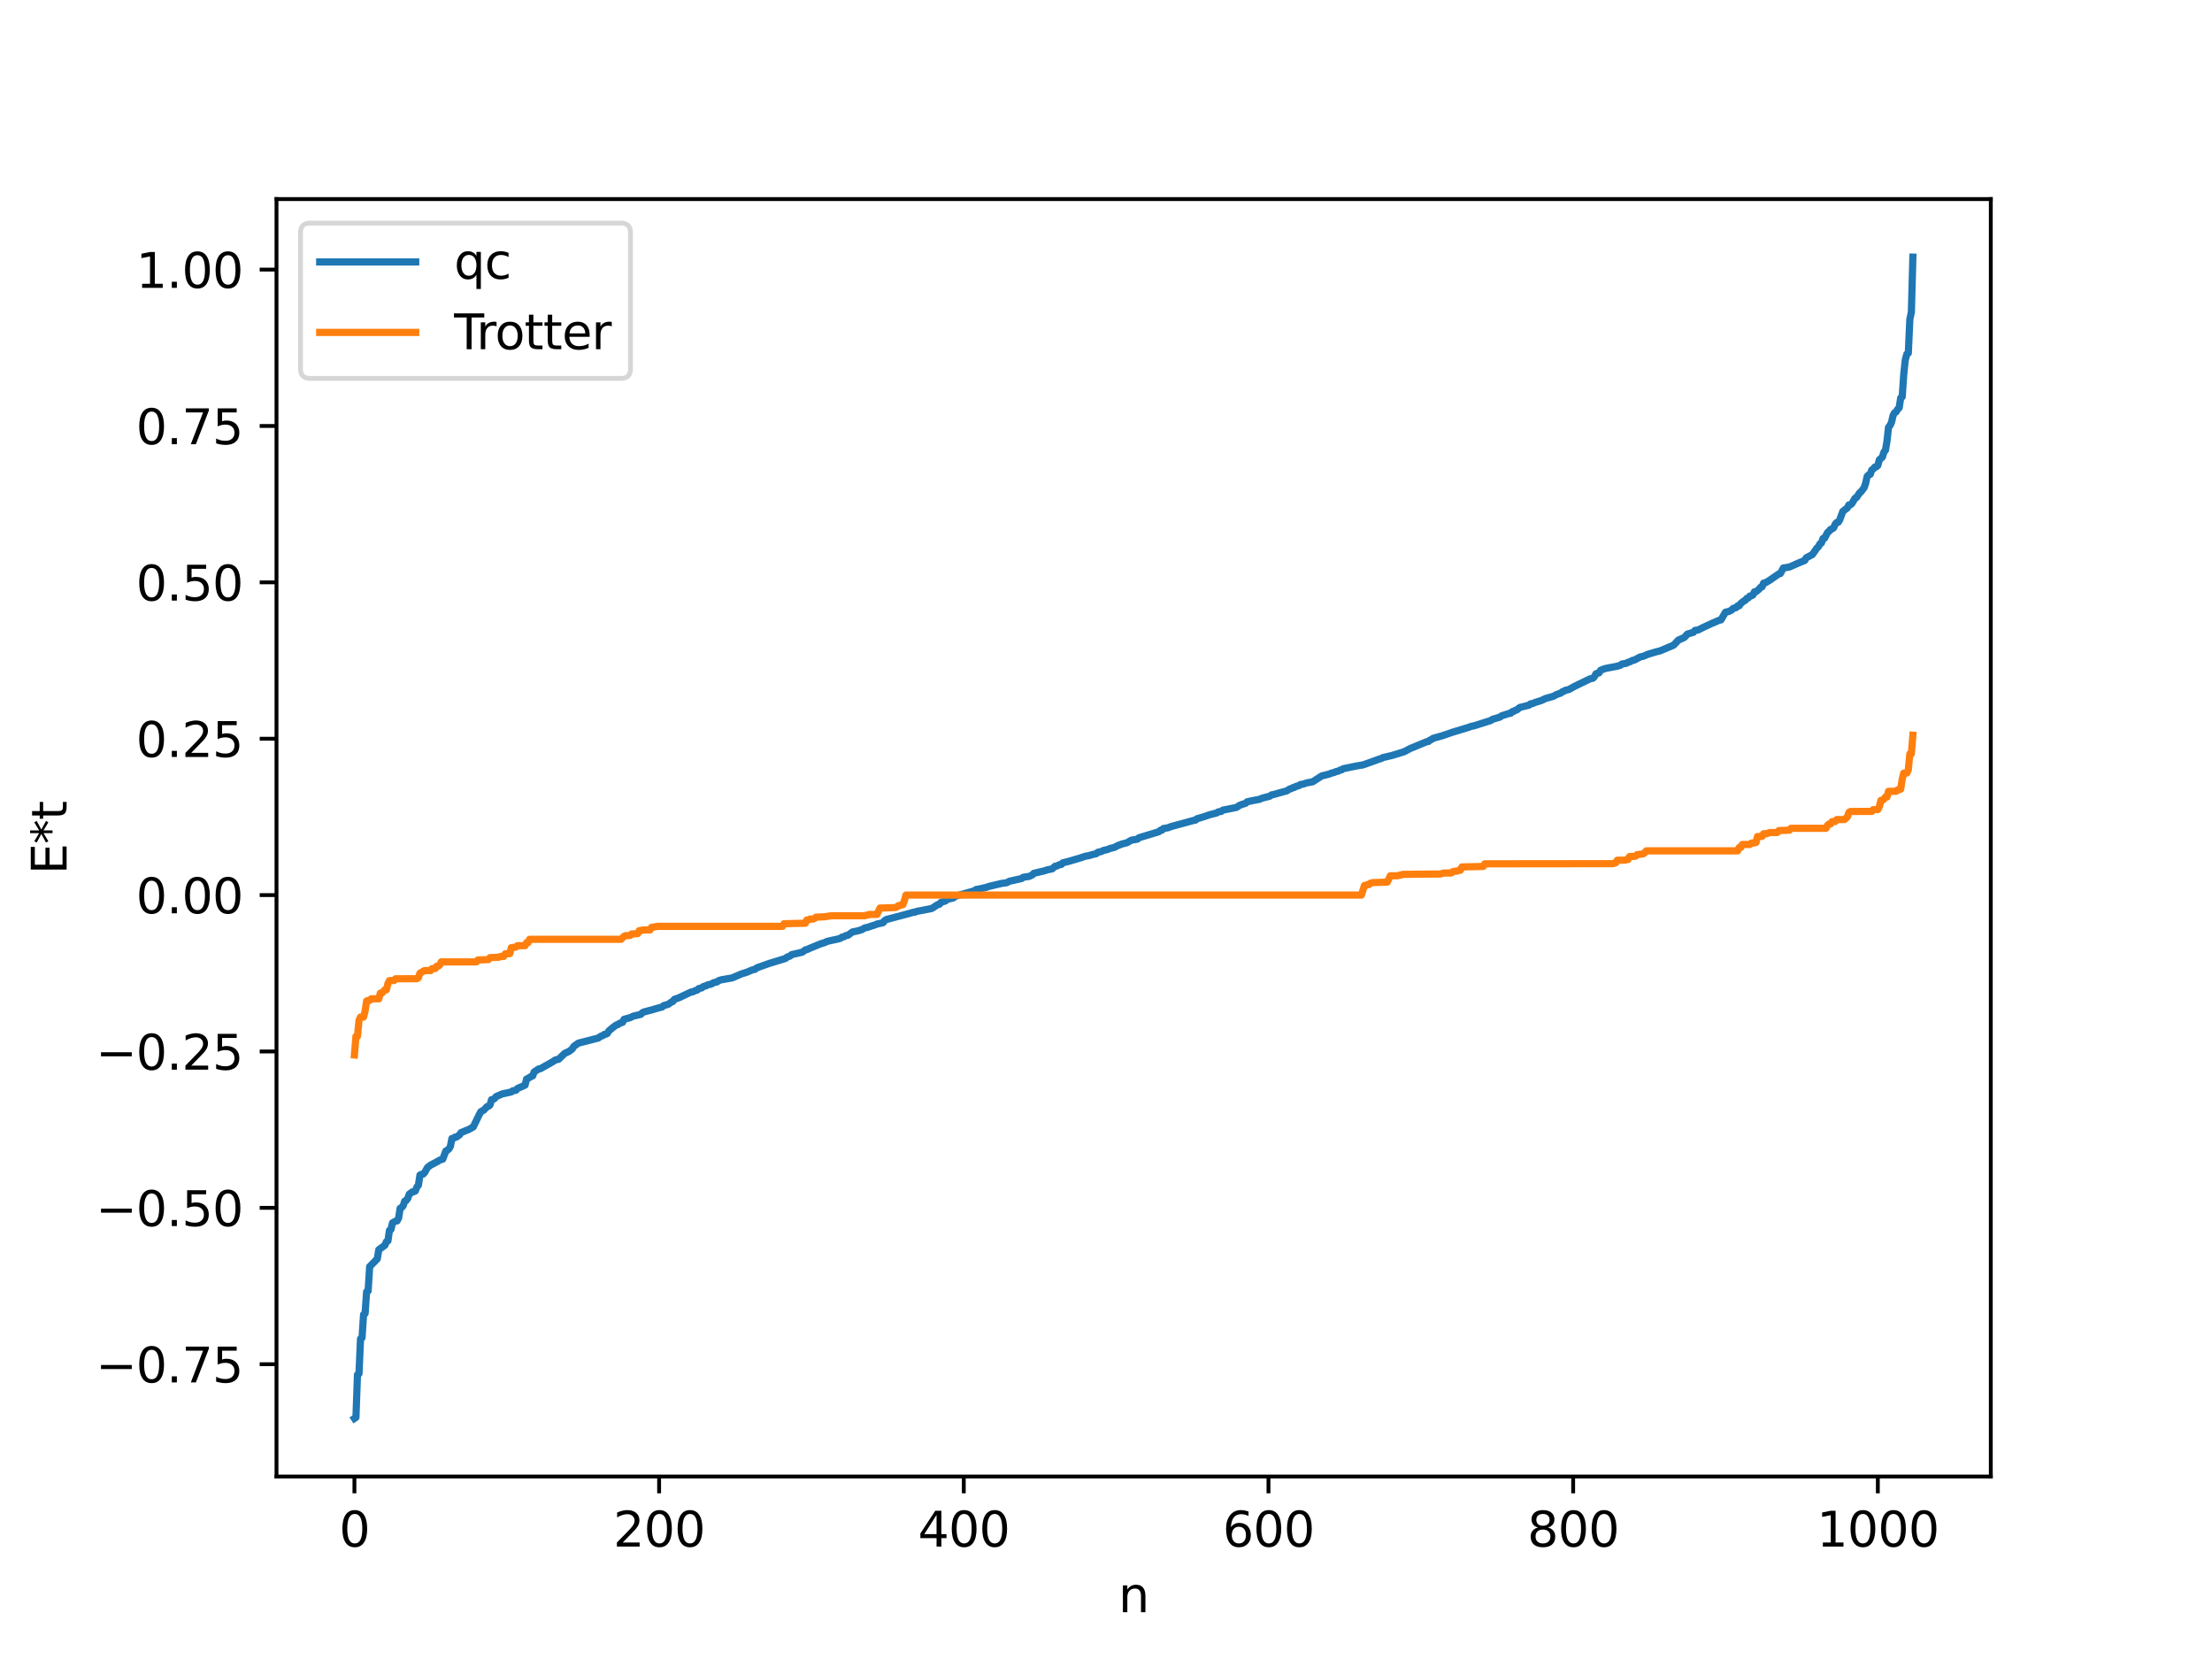 <?xml version="1.0" encoding="utf-8" standalone="no"?>
<!DOCTYPE svg PUBLIC "-//W3C//DTD SVG 1.1//EN"
  "http://www.w3.org/Graphics/SVG/1.1/DTD/svg11.dtd">
<svg xmlns:xlink="http://www.w3.org/1999/xlink" width="460.8pt" height="345.6pt" viewBox="0 0 460.8 345.6" xmlns="http://www.w3.org/2000/svg" version="1.1">
 <defs>
  <style type="text/css">*{stroke-linejoin: round; stroke-linecap: butt}</style>
 </defs>
 <g id="figure_1">
  <g id="patch_1">
   <path d="M 0 345.6 
L 460.8 345.6 
L 460.8 0 
L 0 0 
z
" style="fill: #ffffff"/>
  </g>
  <g id="axes_1">
   <g id="patch_2">
    <path d="M 57.6 307.584 
L 414.72 307.584 
L 414.72 41.472 
L 57.6 41.472 
z
" style="fill: #ffffff"/>
   </g>
   <g id="matplotlib.axis_1">
    <g id="xtick_1">
     <g id="line2d_1">
      <defs>
       <path id="m59b3ebe720" d="M 0 0 
L 0 3.5 
" style="stroke: #000000; stroke-width: 0.8"/>
      </defs>
      <g>
       <use xlink:href="#m59b3ebe720" x="73.833" y="307.584" style="stroke: #000000; stroke-width: 0.8"/>
      </g>
     </g>
     <g id="text_1">
      <!-- 0 -->
      <g transform="translate(70.651 322.182) scale(0.1 -0.1)">
       <defs>
        <path id="DejaVuSans-30" d="M 2034 4250 
Q 1547 4250 1301 3770 
Q 1056 3291 1056 2328 
Q 1056 1369 1301 889 
Q 1547 409 2034 409 
Q 2525 409 2770 889 
Q 3016 1369 3016 2328 
Q 3016 3291 2770 3770 
Q 2525 4250 2034 4250 
z
M 2034 4750 
Q 2819 4750 3233 4129 
Q 3647 3509 3647 2328 
Q 3647 1150 3233 529 
Q 2819 -91 2034 -91 
Q 1250 -91 836 529 
Q 422 1150 422 2328 
Q 422 3509 836 4129 
Q 1250 4750 2034 4750 
z
" transform="scale(0.016)"/>
       </defs>
       <use xlink:href="#DejaVuSans-30"/>
      </g>
     </g>
    </g>
    <g id="xtick_2">
     <g id="line2d_2">
      <g>
       <use xlink:href="#m59b3ebe720" x="137.304" y="307.584" style="stroke: #000000; stroke-width: 0.8"/>
      </g>
     </g>
     <g id="text_2">
      <!-- 200 -->
      <g transform="translate(127.76 322.182) scale(0.1 -0.1)">
       <defs>
        <path id="DejaVuSans-32" d="M 1228 531 
L 3431 531 
L 3431 0 
L 469 0 
L 469 531 
Q 828 903 1448 1529 
Q 2069 2156 2228 2338 
Q 2531 2678 2651 2914 
Q 2772 3150 2772 3378 
Q 2772 3750 2511 3984 
Q 2250 4219 1831 4219 
Q 1534 4219 1204 4116 
Q 875 4013 500 3803 
L 500 4441 
Q 881 4594 1212 4672 
Q 1544 4750 1819 4750 
Q 2544 4750 2975 4387 
Q 3406 4025 3406 3419 
Q 3406 3131 3298 2873 
Q 3191 2616 2906 2266 
Q 2828 2175 2409 1742 
Q 1991 1309 1228 531 
z
" transform="scale(0.016)"/>
       </defs>
       <use xlink:href="#DejaVuSans-32"/>
       <use xlink:href="#DejaVuSans-30" x="63.623"/>
       <use xlink:href="#DejaVuSans-30" x="127.246"/>
      </g>
     </g>
    </g>
    <g id="xtick_3">
     <g id="line2d_3">
      <g>
       <use xlink:href="#m59b3ebe720" x="200.775" y="307.584" style="stroke: #000000; stroke-width: 0.8"/>
      </g>
     </g>
     <g id="text_3">
      <!-- 400 -->
      <g transform="translate(191.231 322.182) scale(0.1 -0.1)">
       <defs>
        <path id="DejaVuSans-34" d="M 2419 4116 
L 825 1625 
L 2419 1625 
L 2419 4116 
z
M 2253 4666 
L 3047 4666 
L 3047 1625 
L 3713 1625 
L 3713 1100 
L 3047 1100 
L 3047 0 
L 2419 0 
L 2419 1100 
L 313 1100 
L 313 1709 
L 2253 4666 
z
" transform="scale(0.016)"/>
       </defs>
       <use xlink:href="#DejaVuSans-34"/>
       <use xlink:href="#DejaVuSans-30" x="63.623"/>
       <use xlink:href="#DejaVuSans-30" x="127.246"/>
      </g>
     </g>
    </g>
    <g id="xtick_4">
     <g id="line2d_4">
      <g>
       <use xlink:href="#m59b3ebe720" x="264.246" y="307.584" style="stroke: #000000; stroke-width: 0.8"/>
      </g>
     </g>
     <g id="text_4">
      <!-- 600 -->
      <g transform="translate(254.702 322.182) scale(0.1 -0.1)">
       <defs>
        <path id="DejaVuSans-36" d="M 2113 2584 
Q 1688 2584 1439 2293 
Q 1191 2003 1191 1497 
Q 1191 994 1439 701 
Q 1688 409 2113 409 
Q 2538 409 2786 701 
Q 3034 994 3034 1497 
Q 3034 2003 2786 2293 
Q 2538 2584 2113 2584 
z
M 3366 4563 
L 3366 3988 
Q 3128 4100 2886 4159 
Q 2644 4219 2406 4219 
Q 1781 4219 1451 3797 
Q 1122 3375 1075 2522 
Q 1259 2794 1537 2939 
Q 1816 3084 2150 3084 
Q 2853 3084 3261 2657 
Q 3669 2231 3669 1497 
Q 3669 778 3244 343 
Q 2819 -91 2113 -91 
Q 1303 -91 875 529 
Q 447 1150 447 2328 
Q 447 3434 972 4092 
Q 1497 4750 2381 4750 
Q 2619 4750 2861 4703 
Q 3103 4656 3366 4563 
z
" transform="scale(0.016)"/>
       </defs>
       <use xlink:href="#DejaVuSans-36"/>
       <use xlink:href="#DejaVuSans-30" x="63.623"/>
       <use xlink:href="#DejaVuSans-30" x="127.246"/>
      </g>
     </g>
    </g>
    <g id="xtick_5">
     <g id="line2d_5">
      <g>
       <use xlink:href="#m59b3ebe720" x="327.717" y="307.584" style="stroke: #000000; stroke-width: 0.8"/>
      </g>
     </g>
     <g id="text_5">
      <!-- 800 -->
      <g transform="translate(318.173 322.182) scale(0.1 -0.1)">
       <defs>
        <path id="DejaVuSans-38" d="M 2034 2216 
Q 1584 2216 1326 1975 
Q 1069 1734 1069 1313 
Q 1069 891 1326 650 
Q 1584 409 2034 409 
Q 2484 409 2743 651 
Q 3003 894 3003 1313 
Q 3003 1734 2745 1975 
Q 2488 2216 2034 2216 
z
M 1403 2484 
Q 997 2584 770 2862 
Q 544 3141 544 3541 
Q 544 4100 942 4425 
Q 1341 4750 2034 4750 
Q 2731 4750 3128 4425 
Q 3525 4100 3525 3541 
Q 3525 3141 3298 2862 
Q 3072 2584 2669 2484 
Q 3125 2378 3379 2068 
Q 3634 1759 3634 1313 
Q 3634 634 3220 271 
Q 2806 -91 2034 -91 
Q 1263 -91 848 271 
Q 434 634 434 1313 
Q 434 1759 690 2068 
Q 947 2378 1403 2484 
z
M 1172 3481 
Q 1172 3119 1398 2916 
Q 1625 2713 2034 2713 
Q 2441 2713 2670 2916 
Q 2900 3119 2900 3481 
Q 2900 3844 2670 4047 
Q 2441 4250 2034 4250 
Q 1625 4250 1398 4047 
Q 1172 3844 1172 3481 
z
" transform="scale(0.016)"/>
       </defs>
       <use xlink:href="#DejaVuSans-38"/>
       <use xlink:href="#DejaVuSans-30" x="63.623"/>
       <use xlink:href="#DejaVuSans-30" x="127.246"/>
      </g>
     </g>
    </g>
    <g id="xtick_6">
     <g id="line2d_6">
      <g>
       <use xlink:href="#m59b3ebe720" x="391.188" y="307.584" style="stroke: #000000; stroke-width: 0.8"/>
      </g>
     </g>
     <g id="text_6">
      <!-- 1000 -->
      <g transform="translate(378.463 322.182) scale(0.1 -0.1)">
       <defs>
        <path id="DejaVuSans-31" d="M 794 531 
L 1825 531 
L 1825 4091 
L 703 3866 
L 703 4441 
L 1819 4666 
L 2450 4666 
L 2450 531 
L 3481 531 
L 3481 0 
L 794 0 
L 794 531 
z
" transform="scale(0.016)"/>
       </defs>
       <use xlink:href="#DejaVuSans-31"/>
       <use xlink:href="#DejaVuSans-30" x="63.623"/>
       <use xlink:href="#DejaVuSans-30" x="127.246"/>
       <use xlink:href="#DejaVuSans-30" x="190.869"/>
      </g>
     </g>
    </g>
    <g id="text_7">
     <!-- n -->
     <g transform="translate(232.991 335.861) scale(0.1 -0.1)">
      <defs>
       <path id="DejaVuSans-6e" d="M 3513 2113 
L 3513 0 
L 2938 0 
L 2938 2094 
Q 2938 2591 2744 2837 
Q 2550 3084 2163 3084 
Q 1697 3084 1428 2787 
Q 1159 2491 1159 1978 
L 1159 0 
L 581 0 
L 581 3500 
L 1159 3500 
L 1159 2956 
Q 1366 3272 1645 3428 
Q 1925 3584 2291 3584 
Q 2894 3584 3203 3211 
Q 3513 2838 3513 2113 
z
" transform="scale(0.016)"/>
      </defs>
      <use xlink:href="#DejaVuSans-6e"/>
     </g>
    </g>
   </g>
   <g id="matplotlib.axis_2">
    <g id="ytick_1">
     <g id="line2d_7">
      <defs>
       <path id="m811f08f6f1" d="M 0 0 
L -3.5 0 
" style="stroke: #000000; stroke-width: 0.8"/>
      </defs>
      <g>
       <use xlink:href="#m811f08f6f1" x="57.6" y="284.186" style="stroke: #000000; stroke-width: 0.8"/>
      </g>
     </g>
     <g id="text_8">
      <!-- −0.75 -->
      <g transform="translate(19.955 287.986) scale(0.1 -0.1)">
       <defs>
        <path id="DejaVuSans-2212" d="M 678 2272 
L 4684 2272 
L 4684 1741 
L 678 1741 
L 678 2272 
z
" transform="scale(0.016)"/>
        <path id="DejaVuSans-2e" d="M 684 794 
L 1344 794 
L 1344 0 
L 684 0 
L 684 794 
z
" transform="scale(0.016)"/>
        <path id="DejaVuSans-37" d="M 525 4666 
L 3525 4666 
L 3525 4397 
L 1831 0 
L 1172 0 
L 2766 4134 
L 525 4134 
L 525 4666 
z
" transform="scale(0.016)"/>
        <path id="DejaVuSans-35" d="M 691 4666 
L 3169 4666 
L 3169 4134 
L 1269 4134 
L 1269 2991 
Q 1406 3038 1543 3061 
Q 1681 3084 1819 3084 
Q 2600 3084 3056 2656 
Q 3513 2228 3513 1497 
Q 3513 744 3044 326 
Q 2575 -91 1722 -91 
Q 1428 -91 1123 -41 
Q 819 9 494 109 
L 494 744 
Q 775 591 1075 516 
Q 1375 441 1709 441 
Q 2250 441 2565 725 
Q 2881 1009 2881 1497 
Q 2881 1984 2565 2268 
Q 2250 2553 1709 2553 
Q 1456 2553 1204 2497 
Q 953 2441 691 2322 
L 691 4666 
z
" transform="scale(0.016)"/>
       </defs>
       <use xlink:href="#DejaVuSans-2212"/>
       <use xlink:href="#DejaVuSans-30" x="83.789"/>
       <use xlink:href="#DejaVuSans-2e" x="147.412"/>
       <use xlink:href="#DejaVuSans-37" x="179.199"/>
       <use xlink:href="#DejaVuSans-35" x="242.822"/>
      </g>
     </g>
    </g>
    <g id="ytick_2">
     <g id="line2d_8">
      <g>
       <use xlink:href="#m811f08f6f1" x="57.6" y="251.612" style="stroke: #000000; stroke-width: 0.8"/>
      </g>
     </g>
     <g id="text_9">
      <!-- −0.50 -->
      <g transform="translate(19.955 255.411) scale(0.1 -0.1)">
       <use xlink:href="#DejaVuSans-2212"/>
       <use xlink:href="#DejaVuSans-30" x="83.789"/>
       <use xlink:href="#DejaVuSans-2e" x="147.412"/>
       <use xlink:href="#DejaVuSans-35" x="179.199"/>
       <use xlink:href="#DejaVuSans-30" x="242.822"/>
      </g>
     </g>
    </g>
    <g id="ytick_3">
     <g id="line2d_9">
      <g>
       <use xlink:href="#m811f08f6f1" x="57.6" y="219.037" style="stroke: #000000; stroke-width: 0.8"/>
      </g>
     </g>
     <g id="text_10">
      <!-- −0.25 -->
      <g transform="translate(19.955 222.836) scale(0.1 -0.1)">
       <use xlink:href="#DejaVuSans-2212"/>
       <use xlink:href="#DejaVuSans-30" x="83.789"/>
       <use xlink:href="#DejaVuSans-2e" x="147.412"/>
       <use xlink:href="#DejaVuSans-32" x="179.199"/>
       <use xlink:href="#DejaVuSans-35" x="242.822"/>
      </g>
     </g>
    </g>
    <g id="ytick_4">
     <g id="line2d_10">
      <g>
       <use xlink:href="#m811f08f6f1" x="57.6" y="186.462" style="stroke: #000000; stroke-width: 0.8"/>
      </g>
     </g>
     <g id="text_11">
      <!-- 0.00 -->
      <g transform="translate(28.334 190.261) scale(0.1 -0.1)">
       <use xlink:href="#DejaVuSans-30"/>
       <use xlink:href="#DejaVuSans-2e" x="63.623"/>
       <use xlink:href="#DejaVuSans-30" x="95.41"/>
       <use xlink:href="#DejaVuSans-30" x="159.033"/>
      </g>
     </g>
    </g>
    <g id="ytick_5">
     <g id="line2d_11">
      <g>
       <use xlink:href="#m811f08f6f1" x="57.6" y="153.888" style="stroke: #000000; stroke-width: 0.8"/>
      </g>
     </g>
     <g id="text_12">
      <!-- 0.25 -->
      <g transform="translate(28.334 157.687) scale(0.1 -0.1)">
       <use xlink:href="#DejaVuSans-30"/>
       <use xlink:href="#DejaVuSans-2e" x="63.623"/>
       <use xlink:href="#DejaVuSans-32" x="95.41"/>
       <use xlink:href="#DejaVuSans-35" x="159.033"/>
      </g>
     </g>
    </g>
    <g id="ytick_6">
     <g id="line2d_12">
      <g>
       <use xlink:href="#m811f08f6f1" x="57.6" y="121.313" style="stroke: #000000; stroke-width: 0.8"/>
      </g>
     </g>
     <g id="text_13">
      <!-- 0.50 -->
      <g transform="translate(28.334 125.112) scale(0.1 -0.1)">
       <use xlink:href="#DejaVuSans-30"/>
       <use xlink:href="#DejaVuSans-2e" x="63.623"/>
       <use xlink:href="#DejaVuSans-35" x="95.41"/>
       <use xlink:href="#DejaVuSans-30" x="159.033"/>
      </g>
     </g>
    </g>
    <g id="ytick_7">
     <g id="line2d_13">
      <g>
       <use xlink:href="#m811f08f6f1" x="57.6" y="88.738" style="stroke: #000000; stroke-width: 0.8"/>
      </g>
     </g>
     <g id="text_14">
      <!-- 0.75 -->
      <g transform="translate(28.334 92.537) scale(0.1 -0.1)">
       <use xlink:href="#DejaVuSans-30"/>
       <use xlink:href="#DejaVuSans-2e" x="63.623"/>
       <use xlink:href="#DejaVuSans-37" x="95.41"/>
       <use xlink:href="#DejaVuSans-35" x="159.033"/>
      </g>
     </g>
    </g>
    <g id="ytick_8">
     <g id="line2d_14">
      <g>
       <use xlink:href="#m811f08f6f1" x="57.6" y="56.163" style="stroke: #000000; stroke-width: 0.8"/>
      </g>
     </g>
     <g id="text_15">
      <!-- 1.00 -->
      <g transform="translate(28.334 59.963) scale(0.1 -0.1)">
       <use xlink:href="#DejaVuSans-31"/>
       <use xlink:href="#DejaVuSans-2e" x="63.623"/>
       <use xlink:href="#DejaVuSans-30" x="95.41"/>
       <use xlink:href="#DejaVuSans-30" x="159.033"/>
      </g>
     </g>
    </g>
    <g id="text_16">
     <!-- E*t -->
     <g transform="translate(13.875 182.148) rotate(-90) scale(0.1 -0.1)">
      <defs>
       <path id="DejaVuSans-45" d="M 628 4666 
L 3578 4666 
L 3578 4134 
L 1259 4134 
L 1259 2753 
L 3481 2753 
L 3481 2222 
L 1259 2222 
L 1259 531 
L 3634 531 
L 3634 0 
L 628 0 
L 628 4666 
z
" transform="scale(0.016)"/>
       <path id="DejaVuSans-2a" d="M 3009 3897 
L 1888 3291 
L 3009 2681 
L 2828 2375 
L 1778 3009 
L 1778 1831 
L 1422 1831 
L 1422 3009 
L 372 2375 
L 191 2681 
L 1313 3291 
L 191 3897 
L 372 4206 
L 1422 3572 
L 1422 4750 
L 1778 4750 
L 1778 3572 
L 2828 4206 
L 3009 3897 
z
" transform="scale(0.016)"/>
       <path id="DejaVuSans-74" d="M 1172 4494 
L 1172 3500 
L 2356 3500 
L 2356 3053 
L 1172 3053 
L 1172 1153 
Q 1172 725 1289 603 
Q 1406 481 1766 481 
L 2356 481 
L 2356 0 
L 1766 0 
Q 1100 0 847 248 
Q 594 497 594 1153 
L 594 3053 
L 172 3053 
L 172 3500 
L 594 3500 
L 594 4494 
L 1172 4494 
z
" transform="scale(0.016)"/>
      </defs>
      <use xlink:href="#DejaVuSans-45"/>
      <use xlink:href="#DejaVuSans-2a" x="63.184"/>
      <use xlink:href="#DejaVuSans-74" x="113.184"/>
     </g>
    </g>
   </g>
   <g id="line2d_15">
    <path d="M 73.833 295.488 
L 74.15 295.275 
L 74.467 286.371 
L 74.785 286.158 
L 75.102 278.904 
L 75.42 278.69 
L 75.737 273.844 
L 76.054 273.629 
L 76.372 269.095 
L 76.689 268.926 
L 77.006 263.865 
L 78.593 262.247 
L 78.91 260.338 
L 80.18 259.406 
L 80.497 258.671 
L 80.815 258.493 
L 81.132 256.303 
L 81.449 256.102 
L 81.767 254.746 
L 82.401 254.389 
L 82.719 254.336 
L 83.036 253.751 
L 83.353 251.712 
L 83.671 251.542 
L 83.988 251.181 
L 84.305 250.221 
L 84.623 250.067 
L 84.94 249.654 
L 85.258 248.759 
L 85.892 248.296 
L 86.21 248.254 
L 86.527 248.095 
L 86.844 247.275 
L 87.162 246.908 
L 87.479 244.796 
L 87.796 244.634 
L 88.114 244.601 
L 88.431 244.315 
L 89.066 243.191 
L 89.7 242.716 
L 90.97 242.053 
L 91.605 241.675 
L 92.239 241.468 
L 92.874 239.767 
L 93.191 239.619 
L 93.509 239.348 
L 93.826 238.818 
L 94.143 237.173 
L 94.461 237.151 
L 94.778 236.88 
L 95.096 236.864 
L 95.73 236.41 
L 96.048 235.937 
L 97 235.554 
L 97.634 235.296 
L 98.586 234.764 
L 99.856 232.158 
L 100.173 231.578 
L 100.808 231.237 
L 101.443 230.533 
L 101.76 230.462 
L 102.077 230.173 
L 102.395 229.081 
L 102.712 229.032 
L 103.029 228.837 
L 103.347 228.445 
L 104.616 227.886 
L 106.52 227.471 
L 106.838 227.229 
L 107.472 227.128 
L 107.79 226.758 
L 109.377 226.055 
L 109.694 224.787 
L 110.011 224.645 
L 110.646 224.242 
L 110.963 224.13 
L 111.281 223.296 
L 112.233 222.676 
L 112.55 222.646 
L 115.089 221.21 
L 115.724 220.791 
L 116.358 220.672 
L 117.628 219.445 
L 118.58 219.003 
L 119.215 218.505 
L 119.532 217.982 
L 120.484 217.304 
L 124.61 216.25 
L 125.244 215.822 
L 125.562 215.747 
L 125.879 215.484 
L 126.196 215.45 
L 126.514 215.287 
L 126.831 214.762 
L 127.783 213.964 
L 128.418 213.503 
L 128.735 213.44 
L 129.053 213.169 
L 129.687 212.973 
L 130.005 212.334 
L 131.274 211.996 
L 131.909 211.684 
L 133.178 211.389 
L 133.496 211.309 
L 133.813 210.978 
L 134.13 210.809 
L 134.765 210.645 
L 135.717 210.4 
L 136.669 210.119 
L 137.621 209.851 
L 137.939 209.771 
L 138.256 209.485 
L 138.891 209.303 
L 139.208 209.21 
L 139.843 208.757 
L 140.16 208.636 
L 140.477 208.188 
L 141.429 207.855 
L 143.968 206.652 
L 144.286 206.624 
L 144.92 206.335 
L 145.238 206.259 
L 145.555 205.944 
L 146.19 205.789 
L 146.507 205.52 
L 147.142 205.336 
L 147.459 205.149 
L 148.094 205.028 
L 148.729 204.685 
L 149.363 204.559 
L 149.681 204.282 
L 150.315 204.1 
L 152.537 203.71 
L 154.441 202.892 
L 155.71 202.487 
L 156.662 202.067 
L 157.297 201.921 
L 157.615 201.634 
L 160.153 200.729 
L 163.644 199.658 
L 163.962 199.379 
L 164.596 199.154 
L 164.914 198.865 
L 167.135 198.357 
L 167.77 197.879 
L 168.087 197.823 
L 168.722 197.531 
L 170.943 196.617 
L 171.896 196.322 
L 172.213 196.143 
L 172.848 195.98 
L 174.434 195.641 
L 175.069 195.475 
L 175.386 195.219 
L 175.704 195.183 
L 176.339 194.852 
L 176.656 194.827 
L 177.608 194.13 
L 178.56 193.952 
L 179.512 193.673 
L 180.147 193.306 
L 180.781 193.167 
L 181.734 192.843 
L 182.368 192.647 
L 182.686 192.494 
L 183.32 192.368 
L 183.955 192.22 
L 184.272 191.796 
L 184.59 191.57 
L 188.398 190.561 
L 190.302 190.036 
L 190.62 190.016 
L 190.937 189.857 
L 191.889 189.686 
L 194.11 189.249 
L 195.38 188.428 
L 195.697 188.376 
L 196.015 187.988 
L 196.967 187.672 
L 197.284 187.356 
L 198.553 187.073 
L 199.188 186.633 
L 202.996 185.567 
L 203.314 185.313 
L 205.218 184.922 
L 206.17 184.614 
L 208.709 184.02 
L 209.661 183.905 
L 210.296 183.577 
L 212.834 183.009 
L 213.152 182.757 
L 214.421 182.56 
L 215.056 182.256 
L 215.373 181.926 
L 217.595 181.405 
L 218.229 181.189 
L 219.181 181.002 
L 219.816 180.439 
L 220.134 180.417 
L 220.768 180.101 
L 221.086 180.084 
L 221.403 179.736 
L 222.672 179.423 
L 224.894 178.772 
L 226.163 178.349 
L 226.798 178.26 
L 227.433 178.056 
L 228.067 177.906 
L 228.385 177.834 
L 228.702 177.543 
L 229.337 177.415 
L 229.972 177.131 
L 230.606 177.011 
L 231.241 176.753 
L 231.876 176.593 
L 232.193 176.512 
L 232.828 176.159 
L 233.78 175.806 
L 234.732 175.571 
L 235.684 175.028 
L 236.953 174.81 
L 237.271 174.515 
L 241.396 173.27 
L 241.714 172.968 
L 242.031 172.953 
L 242.348 172.595 
L 243.3 172.445 
L 243.935 172.194 
L 248.696 170.899 
L 249.013 170.863 
L 249.33 170.573 
L 250.917 170.099 
L 251.869 169.763 
L 253.456 169.348 
L 253.773 169.131 
L 254.408 169.037 
L 254.725 168.769 
L 255.677 168.583 
L 257.581 168.2 
L 258.216 167.772 
L 258.851 167.53 
L 259.486 167.345 
L 259.803 167.03 
L 260.755 166.819 
L 262.342 166.523 
L 262.977 166.257 
L 264.563 165.849 
L 264.881 165.592 
L 265.515 165.46 
L 266.467 165.186 
L 268.054 164.753 
L 268.689 164.348 
L 269.006 164.288 
L 269.324 164.077 
L 269.641 164.04 
L 269.958 163.829 
L 270.593 163.664 
L 270.91 163.432 
L 271.545 163.316 
L 272.18 163.095 
L 273.449 162.863 
L 274.719 162.046 
L 275.353 161.635 
L 275.988 161.481 
L 276.623 161.331 
L 277.575 160.99 
L 277.892 160.94 
L 278.21 160.776 
L 278.844 160.62 
L 279.162 160.417 
L 279.479 160.377 
L 279.796 160.142 
L 282.018 159.682 
L 282.653 159.556 
L 283.922 159.348 
L 284.874 159.019 
L 287.413 158.09 
L 287.73 158.027 
L 288.048 157.824 
L 289.952 157.383 
L 292.491 156.603 
L 293.76 155.936 
L 297.251 154.494 
L 297.568 154.464 
L 297.886 154.175 
L 298.203 154.059 
L 298.52 153.812 
L 300.424 153.277 
L 302.646 152.517 
L 303.281 152.324 
L 305.82 151.555 
L 306.454 151.321 
L 307.089 151.195 
L 309.628 150.39 
L 310.58 150.089 
L 310.897 149.849 
L 312.484 149.38 
L 312.801 149.12 
L 313.436 148.92 
L 314.388 148.618 
L 314.705 148.59 
L 315.023 148.25 
L 315.34 148.194 
L 315.658 147.959 
L 315.975 147.888 
L 316.61 147.371 
L 318.514 146.901 
L 318.831 146.625 
L 319.148 146.61 
L 319.783 146.338 
L 321.053 145.942 
L 322.005 145.495 
L 323.591 145.053 
L 324.226 144.7 
L 325.178 144.36 
L 325.496 144.075 
L 325.813 144.012 
L 326.13 143.787 
L 326.765 143.665 
L 328.034 142.967 
L 331.208 141.429 
L 331.843 141.283 
L 332.16 140.951 
L 332.477 140.344 
L 333.112 140.171 
L 333.429 139.629 
L 334.381 139.264 
L 336.92 138.782 
L 337.555 138.592 
L 337.872 138.33 
L 338.824 138.169 
L 339.142 137.955 
L 339.459 137.903 
L 340.094 137.563 
L 340.411 137.529 
L 341.681 136.852 
L 342.315 136.718 
L 343.267 136.31 
L 344.854 135.823 
L 345.806 135.594 
L 348.662 134.39 
L 349.615 133.361 
L 350.884 132.789 
L 351.519 132.088 
L 352.788 131.714 
L 353.105 131.317 
L 353.74 131.241 
L 354.692 130.756 
L 356.596 129.87 
L 358.183 129.19 
L 358.5 129.144 
L 359.453 127.531 
L 360.087 127.394 
L 360.722 127.099 
L 361.039 126.742 
L 361.674 126.575 
L 361.991 126.205 
L 362.309 126.198 
L 362.626 125.718 
L 363.261 125.204 
L 363.578 125.055 
L 363.896 124.647 
L 364.213 124.557 
L 364.53 124.163 
L 364.848 124.126 
L 365.165 123.946 
L 365.482 123.279 
L 365.8 123.267 
L 366.434 122.75 
L 366.752 122.352 
L 367.069 122.245 
L 367.386 121.471 
L 367.704 121.437 
L 368.656 120.877 
L 370.56 119.551 
L 370.877 119.487 
L 371.512 118.312 
L 372.147 118.224 
L 372.781 118.113 
L 375.003 117.139 
L 375.955 116.762 
L 376.272 116.197 
L 377.542 115.53 
L 378.494 114.171 
L 378.811 113.889 
L 379.129 113.286 
L 379.446 113.102 
L 379.763 112.17 
L 380.081 112.14 
L 380.715 110.921 
L 381.033 110.672 
L 381.35 110.274 
L 381.667 110.197 
L 381.985 109.945 
L 382.302 109.202 
L 382.62 108.846 
L 382.937 108.794 
L 383.254 108.282 
L 383.889 106.532 
L 384.841 105.802 
L 385.158 105.186 
L 385.476 105.155 
L 385.793 104.881 
L 386.428 103.788 
L 386.745 103.638 
L 387.38 102.682 
L 387.697 102.43 
L 388.332 101.589 
L 388.649 100.668 
L 388.967 99.23 
L 389.284 98.924 
L 389.601 98.818 
L 389.919 97.911 
L 390.236 97.699 
L 390.553 97.298 
L 390.871 97.252 
L 391.188 96.953 
L 391.505 95.781 
L 392.14 95.21 
L 392.458 94.163 
L 392.775 93.793 
L 393.092 91.924 
L 393.41 89.018 
L 393.727 88.631 
L 394.044 87.948 
L 394.362 86.541 
L 394.679 85.978 
L 394.996 85.804 
L 395.314 85.256 
L 395.631 84.954 
L 395.948 82.893 
L 396.266 82.66 
L 396.583 78.001 
L 396.9 74.99 
L 397.218 73.79 
L 397.535 73.569 
L 397.853 66.525 
L 398.17 65.043 
L 398.487 53.568 
L 398.487 53.568 
" clip-path="url(#p0876470b84)" style="fill: none; stroke: #1f77b4; stroke-width: 1.5; stroke-linecap: square"/>
   </g>
   <g id="line2d_16">
    <path d="M 73.833 219.769 
L 74.15 215.883 
L 74.467 215.883 
L 74.785 212.56 
L 75.102 211.87 
L 75.737 211.87 
L 76.054 210.627 
L 76.372 208.529 
L 76.689 208.4 
L 77.006 208.4 
L 77.324 208.075 
L 78.91 208.075 
L 79.228 206.892 
L 79.545 206.892 
L 80.18 206.198 
L 80.497 206.198 
L 80.815 204.889 
L 81.132 204.273 
L 82.084 204.262 
L 82.401 203.898 
L 86.844 203.877 
L 87.162 203.677 
L 87.479 202.729 
L 88.431 202.191 
L 89.7 202.191 
L 90.018 201.771 
L 90.653 201.771 
L 90.97 201.284 
L 91.287 201.284 
L 91.605 201.03 
L 91.922 200.377 
L 99.221 200.377 
L 99.539 199.988 
L 101.76 199.895 
L 102.077 199.492 
L 103.981 199.401 
L 104.299 199.244 
L 104.934 199.244 
L 105.251 198.691 
L 106.203 198.663 
L 106.52 197.414 
L 107.472 197.291 
L 107.79 197.004 
L 109.377 197.004 
L 109.694 196.373 
L 110.011 196.373 
L 110.329 195.676 
L 129.37 195.676 
L 130.005 195.051 
L 130.322 194.907 
L 131.274 194.883 
L 131.591 194.559 
L 132.861 194.485 
L 133.178 193.862 
L 133.496 193.862 
L 133.813 193.731 
L 135.4 193.731 
L 135.717 193.199 
L 136.986 192.977 
L 163.01 192.977 
L 163.327 192.425 
L 167.77 192.324 
L 168.087 191.641 
L 168.405 191.641 
L 168.722 191.459 
L 169.357 191.459 
L 169.674 191.341 
L 169.991 191.059 
L 171.896 190.974 
L 172.53 190.86 
L 173.165 190.776 
L 180.147 190.776 
L 180.464 190.631 
L 180.781 190.631 
L 181.099 190.489 
L 182.686 190.489 
L 183.32 189.161 
L 186.494 189.072 
L 186.811 188.955 
L 187.129 188.663 
L 187.446 188.663 
L 187.763 188.466 
L 188.081 188.466 
L 188.398 187.64 
L 188.715 186.462 
L 283.605 186.462 
L 284.239 184.459 
L 284.557 184.459 
L 284.874 184.261 
L 285.191 184.261 
L 285.509 183.969 
L 286.143 183.853 
L 289 183.764 
L 289.634 182.436 
L 291.221 182.436 
L 291.539 182.293 
L 291.856 182.293 
L 292.173 182.148 
L 300.107 182.064 
L 300.742 181.865 
L 302.329 181.865 
L 302.646 181.583 
L 303.281 181.466 
L 303.598 181.466 
L 303.915 181.283 
L 304.233 181.283 
L 304.55 180.6 
L 308.993 180.499 
L 309.31 179.947 
L 335.968 179.917 
L 336.603 179.725 
L 336.92 179.193 
L 338.507 179.193 
L 338.824 179.063 
L 339.142 179.063 
L 339.459 178.439 
L 340.729 178.365 
L 341.046 178.041 
L 342.315 177.873 
L 342.633 177.645 
L 342.95 177.249 
L 361.991 177.249 
L 362.309 176.552 
L 362.626 176.552 
L 362.943 175.921 
L 364.53 175.921 
L 364.848 175.633 
L 365.482 175.584 
L 365.8 175.51 
L 366.117 174.262 
L 367.069 174.234 
L 367.386 173.681 
L 368.021 173.681 
L 368.656 173.432 
L 370.243 173.432 
L 370.56 173.029 
L 372.781 172.937 
L 373.099 172.548 
L 380.398 172.548 
L 380.715 171.895 
L 381.033 171.641 
L 381.35 171.641 
L 381.667 171.153 
L 382.302 171.153 
L 382.62 170.734 
L 384.206 170.734 
L 384.841 170.196 
L 385.158 169.247 
L 385.476 169.047 
L 389.919 169.027 
L 390.236 168.662 
L 391.188 168.651 
L 391.505 168.035 
L 391.823 166.726 
L 392.14 166.726 
L 392.458 166.461 
L 392.775 166.033 
L 393.092 166.033 
L 393.41 164.849 
L 394.996 164.849 
L 395.314 164.524 
L 395.631 164.524 
L 395.948 164.396 
L 396.266 162.297 
L 396.583 161.054 
L 397.218 161.054 
L 397.535 160.364 
L 397.853 157.042 
L 398.17 157.042 
L 398.487 153.155 
L 398.487 153.155 
" clip-path="url(#p0876470b84)" style="fill: none; stroke: #ff7f0e; stroke-width: 1.5; stroke-linecap: square"/>
   </g>
   <g id="patch_3">
    <path d="M 57.6 307.584 
L 57.6 41.472 
" style="fill: none; stroke: #000000; stroke-width: 0.8; stroke-linejoin: miter; stroke-linecap: square"/>
   </g>
   <g id="patch_4">
    <path d="M 414.72 307.584 
L 414.72 41.472 
" style="fill: none; stroke: #000000; stroke-width: 0.8; stroke-linejoin: miter; stroke-linecap: square"/>
   </g>
   <g id="patch_5">
    <path d="M 57.6 307.584 
L 414.72 307.584 
" style="fill: none; stroke: #000000; stroke-width: 0.8; stroke-linejoin: miter; stroke-linecap: square"/>
   </g>
   <g id="patch_6">
    <path d="M 57.6 41.472 
L 414.72 41.472 
" style="fill: none; stroke: #000000; stroke-width: 0.8; stroke-linejoin: miter; stroke-linecap: square"/>
   </g>
   <g id="legend_1">
    <g id="patch_7">
     <path d="M 64.6 78.828 
L 129.342 78.828 
Q 131.342 78.828 131.342 76.828 
L 131.342 48.472 
Q 131.342 46.472 129.342 46.472 
L 64.6 46.472 
Q 62.6 46.472 62.6 48.472 
L 62.6 76.828 
Q 62.6 78.828 64.6 78.828 
z
" style="fill: #ffffff; opacity: 0.8; stroke: #cccccc; stroke-linejoin: miter"/>
    </g>
    <g id="line2d_17">
     <path d="M 66.6 54.57 
L 76.6 54.57 
L 86.6 54.57 
" style="fill: none; stroke: #1f77b4; stroke-width: 1.5; stroke-linecap: square"/>
    </g>
    <g id="text_17">
     <!-- qc -->
     <g transform="translate(94.6 58.07) scale(0.1 -0.1)">
      <defs>
       <path id="DejaVuSans-71" d="M 947 1747 
Q 947 1113 1208 752 
Q 1469 391 1925 391 
Q 2381 391 2643 752 
Q 2906 1113 2906 1747 
Q 2906 2381 2643 2742 
Q 2381 3103 1925 3103 
Q 1469 3103 1208 2742 
Q 947 2381 947 1747 
z
M 2906 525 
Q 2725 213 2448 61 
Q 2172 -91 1784 -91 
Q 1150 -91 751 415 
Q 353 922 353 1747 
Q 353 2572 751 3078 
Q 1150 3584 1784 3584 
Q 2172 3584 2448 3432 
Q 2725 3281 2906 2969 
L 2906 3500 
L 3481 3500 
L 3481 -1331 
L 2906 -1331 
L 2906 525 
z
" transform="scale(0.016)"/>
       <path id="DejaVuSans-63" d="M 3122 3366 
L 3122 2828 
Q 2878 2963 2633 3030 
Q 2388 3097 2138 3097 
Q 1578 3097 1268 2742 
Q 959 2388 959 1747 
Q 959 1106 1268 751 
Q 1578 397 2138 397 
Q 2388 397 2633 464 
Q 2878 531 3122 666 
L 3122 134 
Q 2881 22 2623 -34 
Q 2366 -91 2075 -91 
Q 1284 -91 818 406 
Q 353 903 353 1747 
Q 353 2603 823 3093 
Q 1294 3584 2113 3584 
Q 2378 3584 2631 3529 
Q 2884 3475 3122 3366 
z
" transform="scale(0.016)"/>
      </defs>
      <use xlink:href="#DejaVuSans-71"/>
      <use xlink:href="#DejaVuSans-63" x="63.477"/>
     </g>
    </g>
    <g id="line2d_18">
     <path d="M 66.6 69.249 
L 76.6 69.249 
L 86.6 69.249 
" style="fill: none; stroke: #ff7f0e; stroke-width: 1.5; stroke-linecap: square"/>
    </g>
    <g id="text_18">
     <!-- Trotter -->
     <g transform="translate(94.6 72.749) scale(0.1 -0.1)">
      <defs>
       <path id="DejaVuSans-54" d="M -19 4666 
L 3928 4666 
L 3928 4134 
L 2272 4134 
L 2272 0 
L 1638 0 
L 1638 4134 
L -19 4134 
L -19 4666 
z
" transform="scale(0.016)"/>
       <path id="DejaVuSans-72" d="M 2631 2963 
Q 2534 3019 2420 3045 
Q 2306 3072 2169 3072 
Q 1681 3072 1420 2755 
Q 1159 2438 1159 1844 
L 1159 0 
L 581 0 
L 581 3500 
L 1159 3500 
L 1159 2956 
Q 1341 3275 1631 3429 
Q 1922 3584 2338 3584 
Q 2397 3584 2469 3576 
Q 2541 3569 2628 3553 
L 2631 2963 
z
" transform="scale(0.016)"/>
       <path id="DejaVuSans-6f" d="M 1959 3097 
Q 1497 3097 1228 2736 
Q 959 2375 959 1747 
Q 959 1119 1226 758 
Q 1494 397 1959 397 
Q 2419 397 2687 759 
Q 2956 1122 2956 1747 
Q 2956 2369 2687 2733 
Q 2419 3097 1959 3097 
z
M 1959 3584 
Q 2709 3584 3137 3096 
Q 3566 2609 3566 1747 
Q 3566 888 3137 398 
Q 2709 -91 1959 -91 
Q 1206 -91 779 398 
Q 353 888 353 1747 
Q 353 2609 779 3096 
Q 1206 3584 1959 3584 
z
" transform="scale(0.016)"/>
       <path id="DejaVuSans-65" d="M 3597 1894 
L 3597 1613 
L 953 1613 
Q 991 1019 1311 708 
Q 1631 397 2203 397 
Q 2534 397 2845 478 
Q 3156 559 3463 722 
L 3463 178 
Q 3153 47 2828 -22 
Q 2503 -91 2169 -91 
Q 1331 -91 842 396 
Q 353 884 353 1716 
Q 353 2575 817 3079 
Q 1281 3584 2069 3584 
Q 2775 3584 3186 3129 
Q 3597 2675 3597 1894 
z
M 3022 2063 
Q 3016 2534 2758 2815 
Q 2500 3097 2075 3097 
Q 1594 3097 1305 2825 
Q 1016 2553 972 2059 
L 3022 2063 
z
" transform="scale(0.016)"/>
      </defs>
      <use xlink:href="#DejaVuSans-54"/>
      <use xlink:href="#DejaVuSans-72" x="46.334"/>
      <use xlink:href="#DejaVuSans-6f" x="85.197"/>
      <use xlink:href="#DejaVuSans-74" x="146.379"/>
      <use xlink:href="#DejaVuSans-74" x="185.588"/>
      <use xlink:href="#DejaVuSans-65" x="224.797"/>
      <use xlink:href="#DejaVuSans-72" x="286.32"/>
     </g>
    </g>
   </g>
  </g>
 </g>
 <defs>
  <clipPath id="p0876470b84">
   <rect x="57.6" y="41.472" width="357.12" height="266.112"/>
  </clipPath>
 </defs>
</svg>

